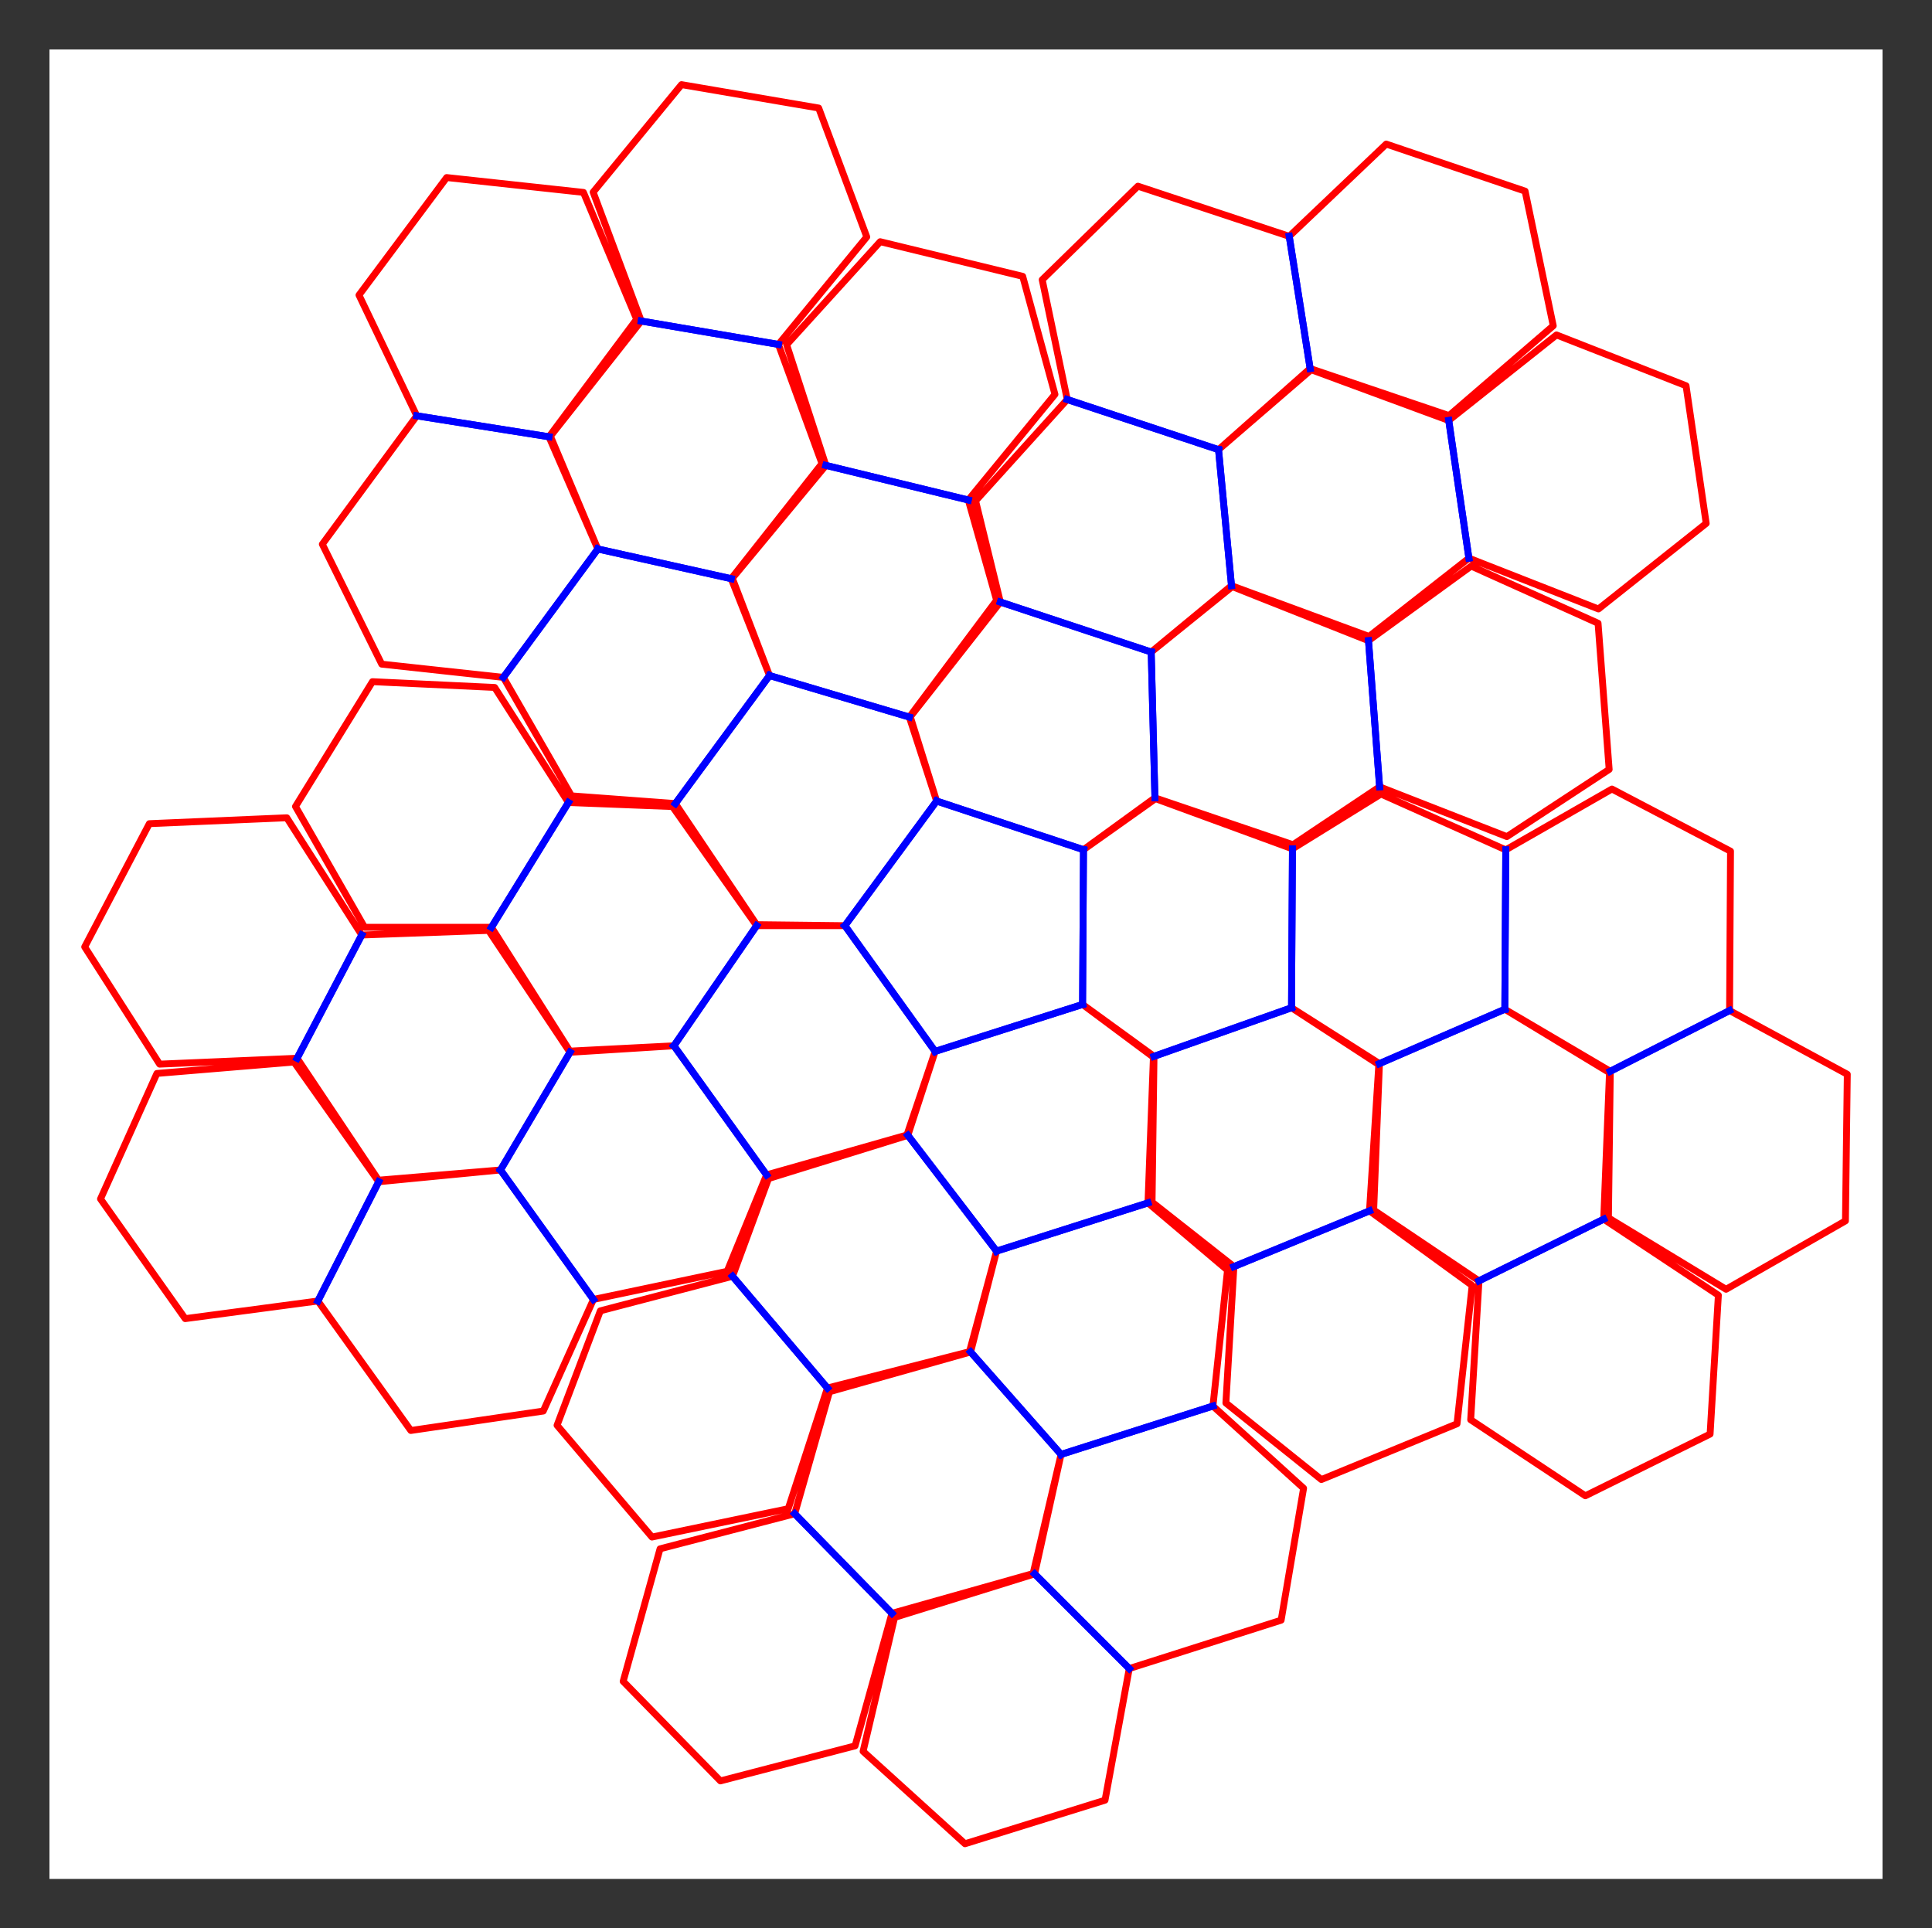 <?xml version="1.0" encoding="utf-8" standalone="no"?>
<!DOCTYPE svg PUBLIC "-//W3C//DTD SVG 1.1//EN"
  "http://www.w3.org/Graphics/SVG/1.1/DTD/svg11.dtd">
<svg xmlns:xlink="http://www.w3.org/1999/xlink" width="281.307pt" height="280.8pt" viewBox="0 0 281.307 280.8" xmlns="http://www.w3.org/2000/svg" version="1.1">
 <rect x="0" y="0" width="281.307" height="280.8" fill="#333333" stroke="none"/>
 <defs>
  <style type="text/css">*{stroke-linejoin: round; stroke-linecap: butt}</style>
 </defs>
 <g id="figure_1">
  <g id="patch_1">
   <path d="M 0 280.8 
L 281.307 280.8 
L 281.307 0 
L 0 0 
L 0 280.8 
z
" style="fill: none"/>
  </g>
  <g id="axes_1">
   <g id="patch_2">
    <path d="M 7.2 273.6 
L 274.107 273.6 
L 274.107 7.2 
L 7.2 7.2 
z
" style="fill: #ffffff"/>
   </g>
   <g id="matplotlib.axis_1"/>
   <g id="matplotlib.axis_2"/>
   <g id="line2d_1">
    <path d="M 71.559 135.026 
L 82.981 153.057 
L 98.129 152.283 
L 82.991 153.23 
L 71.135 135.481 
L 52.671 136.152 
L 41.758 119.079 
L 21.744 119.938 
L 12.333 137.882 
L 23.246 154.954 
L 43.26 154.096 
L 55.12 171.852 
L 72.876 170.363 
L 55.14 172.081 
L 42.808 154.649 
L 22.845 156.31 
L 14.635 174.581 
L 26.967 192.013 
L 46.287 189.444 
L 59.819 208.3 
L 79.103 205.471 
L 86.408 189.219 
L 105.877 185.121 
L 111.62 171.083 
L 132.046 165.275 
L 136.161 153.097 
L 132.188 165.323 
L 111.906 171.615 
L 106.662 185.847 
L 87.412 190.875 
L 81.11 207.542 
L 94.932 223.817 
L 114.77 219.688 
L 120.479 202.116 
L 141.157 196.824 
L 145.103 182.179 
L 141.325 196.868 
L 120.781 202.659 
L 115.713 220.427 
L 96.104 225.531 
L 90.736 244.83 
L 104.894 259.326 
L 124.503 254.222 
L 129.871 234.923 
L 150.423 229.13 
L 154.494 211.783 
L 150.647 229.181 
L 130.258 235.523 
L 125.668 255.022 
L 140.508 268.477 
L 160.897 262.135 
L 164.425 242.966 
L 186.539 235.924 
L 189.808 216.71 
L 176.609 204.74 
L 178.728 184.957 
L 167.151 175.158 
L 167.94 153.937 
L 157.629 146.26 
L 168.029 153.816 
L 167.746 175.05 
L 179.661 184.435 
L 178.494 204.297 
L 192.398 215.441 
L 212.148 207.324 
L 214.351 187.182 
L 199.403 176.322 
L 200.76 155.02 
L 188.051 146.743 
L 200.854 154.875 
L 200.013 176.203 
L 215.345 186.513 
L 214.139 206.739 
L 230.835 217.808 
L 248.996 208.823 
L 250.202 188.597 
L 233.506 177.528 
L 234.348 156.192 
L 219.108 146.96 
L 234.466 155.994 
L 234.197 177.345 
L 251.323 187.736 
L 268.705 177.779 
L 268.974 156.429 
L 251.834 147.151 
L 251.97 123.942 
L 234.706 114.896 
L 219.244 123.75 
L 201.084 115.622 
L 188.187 123.603 
L 168.248 116.296 
L 157.76 123.73 
L 168.161 116.174 
L 188.268 123.004 
L 200.875 114.573 
L 219.405 121.82 
L 234.3 112.041 
L 232.684 90.749 
L 214.208 82.43 
L 199.26 93.29 
L 179.421 85.417 
L 167.621 94.946 
L 179.311 85.283 
L 199.335 92.673 
L 213.879 81.277 
L 232.743 88.674 
L 248.429 76.216 
L 245.496 56.167 
L 226.632 48.77 
L 210.945 61.228 
L 190.914 53.835 
L 177.424 65.476 
L 190.762 53.662 
L 210.985 60.515 
L 226.16 47.438 
L 222.062 27.83 
L 201.839 20.977 
L 187.719 34.411 
L 165.688 27.11 
L 151.75 40.733 
L 155.393 58.175 
L 142.05 72.934 
L 145.656 87.666 
L 132.545 104.371 
L 136.374 116.643 
L 132.402 104.416 
L 145.111 87.404 
L 140.989 72.808 
L 153.607 57.425 
L 148.909 40.237 
L 128.16 35.195 
L 114.538 50.196 
L 120.248 67.768 
L 106.629 84.203 
L 112.046 98.37 
L 106.468 84.266 
L 119.685 67.506 
L 113.341 50.153 
L 126.205 34.498 
L 119.204 15.729 
L 99.23 12.323 
L 86.366 27.978 
L 93.366 46.747 
L 80.145 63.513 
L 87.047 79.94 
L 79.933 63.603 
L 92.7 46.488 
L 84.953 28.015 
L 65.038 25.853 
L 52.271 42.969 
L 60.684 60.549 
L 46.933 79.246 
L 55.582 96.711 
L 73.295 98.637 
L 83.21 115.887 
L 98.335 117.01 
L 110.17 134.642 
L 123.025 134.792 
L 110.169 134.792 
L 97.917 117.447 
L 82.762 116.858 
L 72.031 100.103 
L 54.232 99.26 
L 43.025 117.435 
L 53.082 135.026 
L 71.559 135.026 
L 71.559 135.026 
" clip-path="url(#p390656ee90)" style="fill: none; stroke: #ff0000; stroke-linecap: square"/>
   </g>
   <g id="line2d_2">
    <path d="M 71.559 135.026 
L 82.762 116.858 
" clip-path="url(#p390656ee90)" style="fill: none; stroke: #0000ff; stroke-linecap: square"/>
   </g>
   <g id="line2d_3">
    <path d="M 98.129 152.283 
L 110.169 134.792 
" clip-path="url(#p390656ee90)" style="fill: none; stroke: #0000ff; stroke-linecap: square"/>
   </g>
   <g id="line2d_4">
    <path d="M 98.129 152.283 
L 111.62 171.083 
" clip-path="url(#p390656ee90)" style="fill: none; stroke: #0000ff; stroke-linecap: square"/>
   </g>
   <g id="line2d_5">
    <path d="M 82.991 153.23 
L 72.876 170.363 
" clip-path="url(#p390656ee90)" style="fill: none; stroke: #0000ff; stroke-linecap: square"/>
   </g>
   <g id="line2d_6">
    <path d="M 52.671 136.152 
L 43.26 154.096 
" clip-path="url(#p390656ee90)" style="fill: none; stroke: #0000ff; stroke-linecap: square"/>
   </g>
   <g id="line2d_7">
    <path d="M 43.26 154.096 
L 52.671 136.152 
" clip-path="url(#p390656ee90)" style="fill: none; stroke: #0000ff; stroke-linecap: square"/>
   </g>
   <g id="line2d_8">
    <path d="M 72.876 170.363 
L 82.991 153.23 
" clip-path="url(#p390656ee90)" style="fill: none; stroke: #0000ff; stroke-linecap: square"/>
   </g>
   <g id="line2d_9">
    <path d="M 72.876 170.363 
L 86.408 189.219 
" clip-path="url(#p390656ee90)" style="fill: none; stroke: #0000ff; stroke-linecap: square"/>
   </g>
   <g id="line2d_10">
    <path d="M 55.14 172.081 
L 46.287 189.444 
" clip-path="url(#p390656ee90)" style="fill: none; stroke: #0000ff; stroke-linecap: square"/>
   </g>
   <g id="line2d_11">
    <path d="M 46.287 189.444 
L 55.14 172.081 
" clip-path="url(#p390656ee90)" style="fill: none; stroke: #0000ff; stroke-linecap: square"/>
   </g>
   <g id="line2d_12">
    <path d="M 86.408 189.219 
L 72.876 170.363 
" clip-path="url(#p390656ee90)" style="fill: none; stroke: #0000ff; stroke-linecap: square"/>
   </g>
   <g id="line2d_13">
    <path d="M 111.62 171.083 
L 98.129 152.283 
" clip-path="url(#p390656ee90)" style="fill: none; stroke: #0000ff; stroke-linecap: square"/>
   </g>
   <g id="line2d_14">
    <path d="M 136.161 153.097 
L 123.025 134.792 
" clip-path="url(#p390656ee90)" style="fill: none; stroke: #0000ff; stroke-linecap: square"/>
   </g>
   <g id="line2d_15">
    <path d="M 136.161 153.097 
L 157.629 146.26 
" clip-path="url(#p390656ee90)" style="fill: none; stroke: #0000ff; stroke-linecap: square"/>
   </g>
   <g id="line2d_16">
    <path d="M 132.188 165.323 
L 145.103 182.179 
" clip-path="url(#p390656ee90)" style="fill: none; stroke: #0000ff; stroke-linecap: square"/>
   </g>
   <g id="line2d_17">
    <path d="M 106.662 185.847 
L 120.479 202.116 
" clip-path="url(#p390656ee90)" style="fill: none; stroke: #0000ff; stroke-linecap: square"/>
   </g>
   <g id="line2d_18">
    <path d="M 120.479 202.116 
L 106.662 185.847 
" clip-path="url(#p390656ee90)" style="fill: none; stroke: #0000ff; stroke-linecap: square"/>
   </g>
   <g id="line2d_19">
    <path d="M 145.103 182.179 
L 132.188 165.323 
" clip-path="url(#p390656ee90)" style="fill: none; stroke: #0000ff; stroke-linecap: square"/>
   </g>
   <g id="line2d_20">
    <path d="M 145.103 182.179 
L 167.151 175.158 
" clip-path="url(#p390656ee90)" style="fill: none; stroke: #0000ff; stroke-linecap: square"/>
   </g>
   <g id="line2d_21">
    <path d="M 141.325 196.868 
L 154.494 211.783 
" clip-path="url(#p390656ee90)" style="fill: none; stroke: #0000ff; stroke-linecap: square"/>
   </g>
   <g id="line2d_22">
    <path d="M 115.713 220.427 
L 129.871 234.923 
" clip-path="url(#p390656ee90)" style="fill: none; stroke: #0000ff; stroke-linecap: square"/>
   </g>
   <g id="line2d_23">
    <path d="M 129.871 234.923 
L 115.713 220.427 
" clip-path="url(#p390656ee90)" style="fill: none; stroke: #0000ff; stroke-linecap: square"/>
   </g>
   <g id="line2d_24">
    <path d="M 154.494 211.783 
L 141.325 196.868 
" clip-path="url(#p390656ee90)" style="fill: none; stroke: #0000ff; stroke-linecap: square"/>
   </g>
   <g id="line2d_25">
    <path d="M 154.494 211.783 
L 176.609 204.74 
" clip-path="url(#p390656ee90)" style="fill: none; stroke: #0000ff; stroke-linecap: square"/>
   </g>
   <g id="line2d_26">
    <path d="M 150.647 229.181 
L 164.425 242.966 
" clip-path="url(#p390656ee90)" style="fill: none; stroke: #0000ff; stroke-linecap: square"/>
   </g>
   <g id="line2d_27">
    <path d="M 164.425 242.966 
L 150.647 229.181 
" clip-path="url(#p390656ee90)" style="fill: none; stroke: #0000ff; stroke-linecap: square"/>
   </g>
   <g id="line2d_28">
    <path d="M 176.609 204.74 
L 154.494 211.783 
" clip-path="url(#p390656ee90)" style="fill: none; stroke: #0000ff; stroke-linecap: square"/>
   </g>
   <g id="line2d_29">
    <path d="M 167.151 175.158 
L 145.103 182.179 
" clip-path="url(#p390656ee90)" style="fill: none; stroke: #0000ff; stroke-linecap: square"/>
   </g>
   <g id="line2d_30">
    <path d="M 157.629 146.26 
L 136.161 153.097 
" clip-path="url(#p390656ee90)" style="fill: none; stroke: #0000ff; stroke-linecap: square"/>
   </g>
   <g id="line2d_31">
    <path d="M 157.629 146.26 
L 157.76 123.73 
" clip-path="url(#p390656ee90)" style="fill: none; stroke: #0000ff; stroke-linecap: square"/>
   </g>
   <g id="line2d_32">
    <path d="M 168.029 153.816 
L 188.051 146.743 
" clip-path="url(#p390656ee90)" style="fill: none; stroke: #0000ff; stroke-linecap: square"/>
   </g>
   <g id="line2d_33">
    <path d="M 179.661 184.435 
L 199.403 176.322 
" clip-path="url(#p390656ee90)" style="fill: none; stroke: #0000ff; stroke-linecap: square"/>
   </g>
   <g id="line2d_34">
    <path d="M 199.403 176.322 
L 179.661 184.435 
" clip-path="url(#p390656ee90)" style="fill: none; stroke: #0000ff; stroke-linecap: square"/>
   </g>
   <g id="line2d_35">
    <path d="M 188.051 146.743 
L 168.029 153.816 
" clip-path="url(#p390656ee90)" style="fill: none; stroke: #0000ff; stroke-linecap: square"/>
   </g>
   <g id="line2d_36">
    <path d="M 188.051 146.743 
L 188.187 123.603 
" clip-path="url(#p390656ee90)" style="fill: none; stroke: #0000ff; stroke-linecap: square"/>
   </g>
   <g id="line2d_37">
    <path d="M 200.854 154.875 
L 219.108 146.96 
" clip-path="url(#p390656ee90)" style="fill: none; stroke: #0000ff; stroke-linecap: square"/>
   </g>
   <g id="line2d_38">
    <path d="M 215.345 186.513 
L 233.506 177.528 
" clip-path="url(#p390656ee90)" style="fill: none; stroke: #0000ff; stroke-linecap: square"/>
   </g>
   <g id="line2d_39">
    <path d="M 233.506 177.528 
L 215.345 186.513 
" clip-path="url(#p390656ee90)" style="fill: none; stroke: #0000ff; stroke-linecap: square"/>
   </g>
   <g id="line2d_40">
    <path d="M 219.108 146.96 
L 200.854 154.875 
" clip-path="url(#p390656ee90)" style="fill: none; stroke: #0000ff; stroke-linecap: square"/>
   </g>
   <g id="line2d_41">
    <path d="M 219.108 146.96 
L 219.244 123.75 
" clip-path="url(#p390656ee90)" style="fill: none; stroke: #0000ff; stroke-linecap: square"/>
   </g>
   <g id="line2d_42">
    <path d="M 234.466 155.994 
L 251.834 147.151 
" clip-path="url(#p390656ee90)" style="fill: none; stroke: #0000ff; stroke-linecap: square"/>
   </g>
   <g id="line2d_43">
    <path d="M 251.834 147.151 
L 234.466 155.994 
" clip-path="url(#p390656ee90)" style="fill: none; stroke: #0000ff; stroke-linecap: square"/>
   </g>
   <g id="line2d_44">
    <path d="M 219.244 123.75 
L 219.108 146.96 
" clip-path="url(#p390656ee90)" style="fill: none; stroke: #0000ff; stroke-linecap: square"/>
   </g>
   <g id="line2d_45">
    <path d="M 188.187 123.603 
L 188.051 146.743 
" clip-path="url(#p390656ee90)" style="fill: none; stroke: #0000ff; stroke-linecap: square"/>
   </g>
   <g id="line2d_46">
    <path d="M 157.76 123.73 
L 157.629 146.26 
" clip-path="url(#p390656ee90)" style="fill: none; stroke: #0000ff; stroke-linecap: square"/>
   </g>
   <g id="line2d_47">
    <path d="M 157.76 123.73 
L 136.374 116.643 
" clip-path="url(#p390656ee90)" style="fill: none; stroke: #0000ff; stroke-linecap: square"/>
   </g>
   <g id="line2d_48">
    <path d="M 168.161 116.174 
L 167.621 94.946 
" clip-path="url(#p390656ee90)" style="fill: none; stroke: #0000ff; stroke-linecap: square"/>
   </g>
   <g id="line2d_49">
    <path d="M 200.875 114.573 
L 199.26 93.29 
" clip-path="url(#p390656ee90)" style="fill: none; stroke: #0000ff; stroke-linecap: square"/>
   </g>
   <g id="line2d_50">
    <path d="M 199.26 93.29 
L 200.875 114.573 
" clip-path="url(#p390656ee90)" style="fill: none; stroke: #0000ff; stroke-linecap: square"/>
   </g>
   <g id="line2d_51">
    <path d="M 167.621 94.946 
L 168.161 116.174 
" clip-path="url(#p390656ee90)" style="fill: none; stroke: #0000ff; stroke-linecap: square"/>
   </g>
   <g id="line2d_52">
    <path d="M 167.621 94.946 
L 145.656 87.666 
" clip-path="url(#p390656ee90)" style="fill: none; stroke: #0000ff; stroke-linecap: square"/>
   </g>
   <g id="line2d_53">
    <path d="M 179.311 85.283 
L 177.424 65.476 
" clip-path="url(#p390656ee90)" style="fill: none; stroke: #0000ff; stroke-linecap: square"/>
   </g>
   <g id="line2d_54">
    <path d="M 213.879 81.277 
L 210.945 61.228 
" clip-path="url(#p390656ee90)" style="fill: none; stroke: #0000ff; stroke-linecap: square"/>
   </g>
   <g id="line2d_55">
    <path d="M 210.945 61.228 
L 213.879 81.277 
" clip-path="url(#p390656ee90)" style="fill: none; stroke: #0000ff; stroke-linecap: square"/>
   </g>
   <g id="line2d_56">
    <path d="M 177.424 65.476 
L 179.311 85.283 
" clip-path="url(#p390656ee90)" style="fill: none; stroke: #0000ff; stroke-linecap: square"/>
   </g>
   <g id="line2d_57">
    <path d="M 177.424 65.476 
L 155.393 58.175 
" clip-path="url(#p390656ee90)" style="fill: none; stroke: #0000ff; stroke-linecap: square"/>
   </g>
   <g id="line2d_58">
    <path d="M 190.762 53.662 
L 187.719 34.411 
" clip-path="url(#p390656ee90)" style="fill: none; stroke: #0000ff; stroke-linecap: square"/>
   </g>
   <g id="line2d_59">
    <path d="M 187.719 34.411 
L 190.762 53.662 
" clip-path="url(#p390656ee90)" style="fill: none; stroke: #0000ff; stroke-linecap: square"/>
   </g>
   <g id="line2d_60">
    <path d="M 155.393 58.175 
L 177.424 65.476 
" clip-path="url(#p390656ee90)" style="fill: none; stroke: #0000ff; stroke-linecap: square"/>
   </g>
   <g id="line2d_61">
    <path d="M 145.656 87.666 
L 167.621 94.946 
" clip-path="url(#p390656ee90)" style="fill: none; stroke: #0000ff; stroke-linecap: square"/>
   </g>
   <g id="line2d_62">
    <path d="M 136.374 116.643 
L 157.76 123.73 
" clip-path="url(#p390656ee90)" style="fill: none; stroke: #0000ff; stroke-linecap: square"/>
   </g>
   <g id="line2d_63">
    <path d="M 136.374 116.643 
L 123.025 134.792 
" clip-path="url(#p390656ee90)" style="fill: none; stroke: #0000ff; stroke-linecap: square"/>
   </g>
   <g id="line2d_64">
    <path d="M 132.402 104.416 
L 112.046 98.37 
" clip-path="url(#p390656ee90)" style="fill: none; stroke: #0000ff; stroke-linecap: square"/>
   </g>
   <g id="line2d_65">
    <path d="M 140.989 72.808 
L 120.248 67.768 
" clip-path="url(#p390656ee90)" style="fill: none; stroke: #0000ff; stroke-linecap: square"/>
   </g>
   <g id="line2d_66">
    <path d="M 120.248 67.768 
L 140.989 72.808 
" clip-path="url(#p390656ee90)" style="fill: none; stroke: #0000ff; stroke-linecap: square"/>
   </g>
   <g id="line2d_67">
    <path d="M 112.046 98.37 
L 132.402 104.416 
" clip-path="url(#p390656ee90)" style="fill: none; stroke: #0000ff; stroke-linecap: square"/>
   </g>
   <g id="line2d_68">
    <path d="M 112.046 98.37 
L 98.335 117.01 
" clip-path="url(#p390656ee90)" style="fill: none; stroke: #0000ff; stroke-linecap: square"/>
   </g>
   <g id="line2d_69">
    <path d="M 106.468 84.266 
L 87.047 79.94 
" clip-path="url(#p390656ee90)" style="fill: none; stroke: #0000ff; stroke-linecap: square"/>
   </g>
   <g id="line2d_70">
    <path d="M 113.341 50.153 
L 93.366 46.747 
" clip-path="url(#p390656ee90)" style="fill: none; stroke: #0000ff; stroke-linecap: square"/>
   </g>
   <g id="line2d_71">
    <path d="M 93.366 46.747 
L 113.341 50.153 
" clip-path="url(#p390656ee90)" style="fill: none; stroke: #0000ff; stroke-linecap: square"/>
   </g>
   <g id="line2d_72">
    <path d="M 87.047 79.94 
L 106.468 84.266 
" clip-path="url(#p390656ee90)" style="fill: none; stroke: #0000ff; stroke-linecap: square"/>
   </g>
   <g id="line2d_73">
    <path d="M 87.047 79.94 
L 73.295 98.637 
" clip-path="url(#p390656ee90)" style="fill: none; stroke: #0000ff; stroke-linecap: square"/>
   </g>
   <g id="line2d_74">
    <path d="M 79.933 63.603 
L 60.684 60.549 
" clip-path="url(#p390656ee90)" style="fill: none; stroke: #0000ff; stroke-linecap: square"/>
   </g>
   <g id="line2d_75">
    <path d="M 60.684 60.549 
L 79.933 63.603 
" clip-path="url(#p390656ee90)" style="fill: none; stroke: #0000ff; stroke-linecap: square"/>
   </g>
   <g id="line2d_76">
    <path d="M 73.295 98.637 
L 87.047 79.94 
" clip-path="url(#p390656ee90)" style="fill: none; stroke: #0000ff; stroke-linecap: square"/>
   </g>
   <g id="line2d_77">
    <path d="M 98.335 117.01 
L 112.046 98.37 
" clip-path="url(#p390656ee90)" style="fill: none; stroke: #0000ff; stroke-linecap: square"/>
   </g>
   <g id="line2d_78">
    <path d="M 123.025 134.792 
L 136.374 116.643 
" clip-path="url(#p390656ee90)" style="fill: none; stroke: #0000ff; stroke-linecap: square"/>
   </g>
   <g id="line2d_79">
    <path d="M 123.025 134.792 
L 136.161 153.097 
" clip-path="url(#p390656ee90)" style="fill: none; stroke: #0000ff; stroke-linecap: square"/>
   </g>
   <g id="line2d_80">
    <path d="M 110.169 134.792 
L 98.129 152.283 
" clip-path="url(#p390656ee90)" style="fill: none; stroke: #0000ff; stroke-linecap: square"/>
   </g>
   <g id="line2d_81">
    <path d="M 82.762 116.858 
L 71.559 135.026 
" clip-path="url(#p390656ee90)" style="fill: none; stroke: #0000ff; stroke-linecap: square"/>
   </g>
  </g>
 </g>
 <defs>
  <clipPath id="p390656ee90">
   <rect x="7.2" y="7.2" width="266.907" height="266.4"/>
  </clipPath>
 </defs>
</svg>

